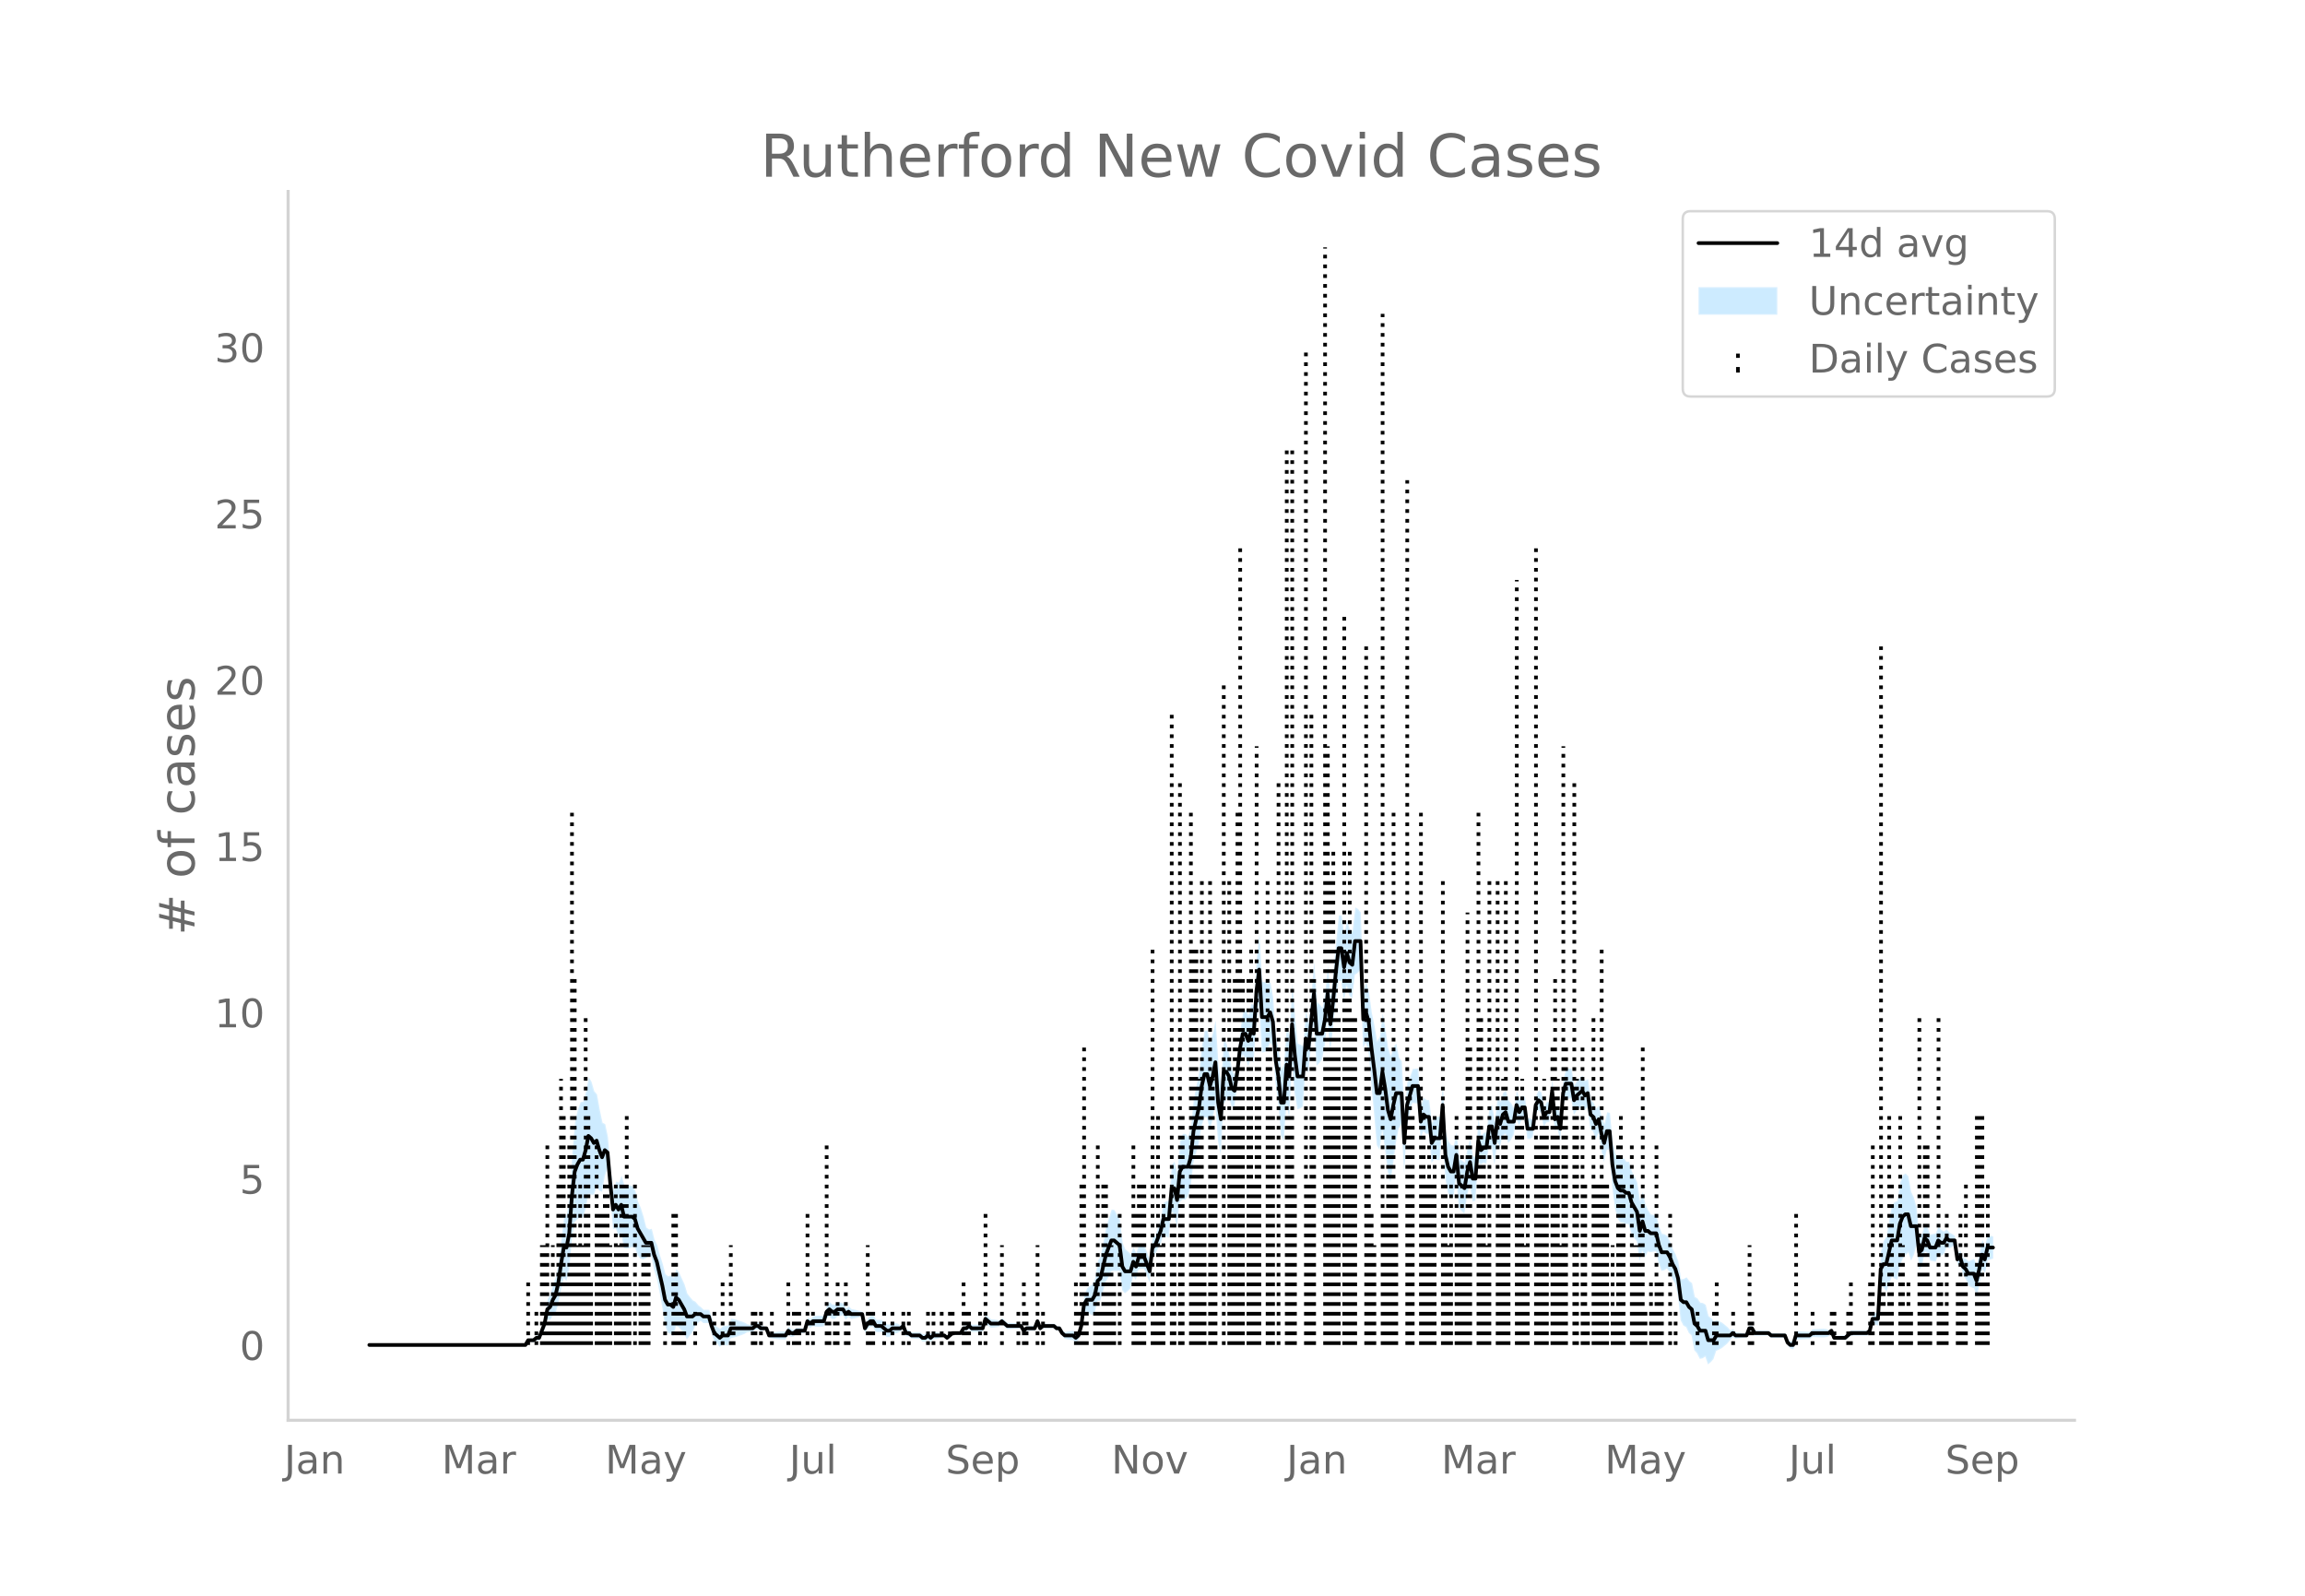 <svg height="864" viewBox="0 0 936 648" width="1248" xmlns="http://www.w3.org/2000/svg" xmlns:xlink="http://www.w3.org/1999/xlink"><defs><style>*{stroke-linecap:butt;stroke-linejoin:round}</style></defs><g id="figure_1"><path d="M0 648h936V0H0z" style="fill:#fff" id="patch_1"/><g id="axes_1"><path d="M117 576.72h725.4V77.76H117z" style="fill:none" id="patch_2"/><g id="PolyCollection_1"><defs><path d="M151.085-101.853H213.36l1.112-1.413 1.113.185 1.112.12 1.112-.742 1.112.144 1.112-2.33 1.112-2.04 1.112-4.198 1.112.107 1.112-1.8 1.112-.994 1.112-3.628 1.112-5.922 1.112-4.74 1.112 1.272 1.112-4.455 1.113-12.722 1.112-6.774 1.112-1.105 1.112-.88 1.112.233 1.112-3.606 1.112-5.835 1.112.086 1.112.067 1.112-3.2 1.112 1.476 1.112.52 1.112-6.381 1.112-3.313 1.112 11.64 1.113 13.16 1.112-.376 1.112 3.368 1.112-1.052 1.112 5.825 1.112.176 1.112-.177 1.112-.397 1.112.068 1.112 3.248 1.112 1.342 1.112.348 1.112-.568 1.112-.802 1.112.27 1.112 5.27 1.113 3.555 1.112 5.519 1.112 6.176 1.112 7.36 1.112 3.009 1.112.412 1.112 1.004 1.112-4.243 1.112.484 1.112 1.427 1.112 1.402 1.112 2.132 1.112-1.434 1.112-1.311 1.112-2.55 1.113-1.325 1.112-.863 1.112.893 1.112.024 1.112-.024 1.112 4.228 1.112 3.076 1.112 1.115 1.112 1.228 1.112-.85 1.112.2 1.112.111 1.112-2.999 1.112-.23 1.112-.297 1.113-.386 1.112-.349 1.112-.456 1.112-.652 1.112-.08 1.112.02 1.112-.965 1.112-.202 1.112.775 1.112-.277 1.112-.534 1.112 3.428 1.112.277 1.112.19 1.112.135 1.112.095 1.113.062 1.112.032 1.112-1.968 1.112.92 1.112-.167 1.112-1.166 1.112-.089 1.112-.101 1.112-.118 1.112-3.195 1.112 1.184 1.112-.71 1.112.144 1.112.056 1.112-.028 1.113-.113 1.112-3.389 1.112-.63 1.112.989h1.112l1.112-.989 1.112-.17 1.112-.349 1.112 1.855 1.112-1.142 1.112.82 1.112-.18 1.112-.23 1.112-.303 1.112-.455 1.112 6.906 1.113-1.692 1.112-.864 1.112.061 1.112 2.056 1.112.021 1.112-.08 1.112 1.077 1.112.996 1.112.021 1.112-1.111 1.112-.238 1.112-.366 1.112-.6 1.112-.975 1.112 3.021 1.113-.068 1.112.916 1.112.111 1.112.045 1.112-.015 1.112 1.093 1.112.123 1.112-.946 1.112.964 1.112-1.065 1.112-.141 1.112-.194 1.112-.613 1.112-.079 1.112.902 1.113-.965 1.112-.859 1.112.081 1.112.065h1.112l1.112-1.661 1.112.207 1.112-.756 1.112 1.035 1.112.036 1.112.005 1.112-.025 1.112-.059 1.112-3.595 1.112 1.02 1.112.94 1.113-.073 1.112-.13 1.112-.204 1.112-.924 1.112.918 1.112.965 1.112-.059 1.112-.066 1.112-.074 1.112-.085 1.112-.098 1.112 1.997 1.112-.988 1.112.031 1.112.01 1.113-.01 1.112-2.784 1.112 2.753 1.112-1.028h4.448l1.112.973 1.112.003 1.112 2.073 1.112 1.287 1.112.232 1.112.177 1.112.136 1.112.918 1.113-.912 1.112-3.86 1.112-7.164 1.112-.654 1.112.888 1.112.668 1.112-1.227 1.112-4.575 1.112-.124 1.112-3.835 1.112-3.722 1.112-2.034 1.112-2.31 1.112-.211 1.112.086 1.113-.117 1.112 7.923 1.112 1.222 1.112-.86 1.112-1.067 1.112-4.994 1.112 1.472 1.112-4.363 1.112-.118 1.112-.006 1.112 2.822 1.112 2.61 1.112-10 1.112-1.09 1.112-2.48 1.113-1.92 1.112-3.611 1.112.686 1.112.304 1.112-10.462 1.112 1.104 1.112 5.173 1.112-10.243 1.112-.994 1.112.024 1.112-1.088 1.112-3.939 1.112-9.908 1.112-3.997 1.112-3.923 1.112-6.98 1.113-3.564 1.112.132 1.112 4.966 1.112-3.933 1.112-6.66 1.112 15.224 1.112 5.473 1.112-20.459 1.112-1.978 1.112-.516 1.112 3.402 1.112-.033 1.112-8.155 1.112-8.62 1.112-4.206 1.113 1.183 1.112 3.392 1.112-3.056 1.112 1.546 1.112-15.722 1.112-7.648 1.112 19.307 1.112-.177 1.112-.546 1.112-3.305 1.112 1.532 1.112 14.778 1.112 8.124 1.112 13.518 1.112 2.113 1.113-15.119 1.112 5.364 1.112-21.145 1.112 11.597 1.112 6.36 1.112-.403 1.112-.674 1.112-16.192 1.112 2.49 1.112-11.45 1.112-8.048 1.112 16.515 1.112-1.006 1.112-1.503 1.112-5.636 1.112-10.093 1.113 12.541 1.112-9.186 1.112-10.971 1.112-8.5 1.112-.021 1.112 7.867 1.112-5.91 1.112 4.005 1.112 1.27 1.112-9.741 1.112-.68 1.112-1.366 1.112 31.836 1.112-2.242 1.112 3.731 1.113 12.943 1.112 11.96 1.112 12.887 1.112 1.99 1.112-7.903 1.112 7.208 1.112 9.568 1.112 4.39 1.112-7.77 1.112-8.411 1.112-5.783 1.112-1.403 1.112 19.414 1.112-18.228 1.112-5.627 1.112-4.473 1.113.123 1.112.114 1.112 14.17 1.112-2.956 1.112 1.09 1.112-.062 1.112 11.823 1.112-1.42 1.112.274 1.112.06 1.112-14.008 1.112 21.291 1.112 5.859 1.112 2.276 1.112-.277 1.113-8.231 1.112 12.473 1.112 1.3 1.112 1.053 1.112-7.575 1.112-4.014 1.112 6.627 1.112-.291 1.112-15.523 1.112.799 1.112-.708 1.112.385 1.112-7.39 1.112.894 1.112 6.939 1.113-9.139 1.112 1.728 1.112-4.24 1.112-.87 1.112 3.716 1.112-1.278 1.112-2.072 1.112-6.293 1.112 2.44 1.112-2.377 1.112-.84 1.112 8.746 1.112.062 1.112-.825 1.112-9.368 1.112-1.609 1.113 1.2 1.112 5.785 1.112-1.998 1.112-.09 1.112-8.122 1.112 11.59 1.112-.938 1.112 5.088 1.112-14 1.112-3.319 1.112.202 1.112-.104 1.112 6.76 1.112-1.88 2.225-1.79v-.15l1.112 1.777 1.112-1.147 1.112 8.9 1.112.869 1.112 3.212 1.112-2.434 1.112 6.86 1.112 4.84 1.112-4.85 1.112-.299 1.112 15.205 1.112 8.675 1.112 4.214 1.112 1.626 1.112.187 1.113.484 1.112-.047 1.112 3.815 1.112 1.88 1.112 1.27 1.112 8.022 1.112-4.132 1.112 2.646 1.112-2.388 1.112.288 1.112-.194 1.112-.164 1.112 4.96 1.112 2.982 1.112-.233 1.113-.709 1.112 1.553 1.112 2.713 1.112 1.827 1.112 4.772 1.112 10.143 1.112 2.155 1.112.611 1.112 2.383 1.112 1.042 1.112 6.005 1.112 1.25 1.112 2.22 1.112-.2 1.112-.723 1.113 3.181 1.112-.89 1.112-1.256 1.112-3.358 1.112-.479 1.112-.588 1.112-.892 1.112-.931 1.112-1.299 1.112-1.348 1.112.625 1.112-.111 1.112-.142 1.112-.186 1.112-.123 1.112-2.677 1.113.063 1.112 1.927 1.112-.008 1.112-.012 1.112-.017 1.112-.023 1.112-.03 1.112.994H724.91l1.112 3.142 1.112 1.214 1.113.276 1.112-3.899 1.112-.043 1.112-.048 1.112-.053 1.112-.057h1.112l1.112-.907 1.112.052 1.112.048 1.112.043 1.112.04 1.112-.12 1.112-.378 1.112-1.619 1.113 3.013 1.112.095 1.112.08 1.112.068 1.112.059 1.112-.965 1.112-.965H758.272l1.112-.965 1.112-3.894 1.112.483 1.113.285 1.112-15.854 1.112.542 1.112 1.58 1.112-3.133 1.112-3.144 1.112 1.012 1.112.474 1.112-6.12 1.112-2.634 1.112-1.346 1.112-1.056 1.112 3.316 1.112-2.342 1.112-3.896 1.113 9.923 1.112-1.544 1.112-5.774 1.112.574 1.112 3.095 1.112.185 1.112.17 1.112-2.973 1.112.598 1.112-.674 1.112-2.919 1.112.557 1.112-.537 1.112-.775 1.112 8.234 1.112-.637 1.113 4.649 1.112 1.636 1.112 2.734 1.112.582 1.112.424 1.112 3.308 1.112-4.935 1.112-6.047 1.112 1.373 1.112-5.122 1.112-.326 1.112-.36v-8.977l-1.112-.36-1.112-.326-1.112 4.525-1.112-2.485-1.112 5.528-1.112 4.713-1.112-2.48-1.112.424-1.112.582-1.112-1.125-1.112-.293-1.113-3.07-1.112 1.293-1.112-7.202-1.112-.775-1.112-.537-1.112-1.372-1.112.94-1.112-.674-1.112-1.332-1.112 2.815-1.112.17-1.112.186-1.112-2.694-1.112-1.355-1.112 3.873-1.112.385-1.113-11.3-1.112-3.897-1.112-2.341-1.112-6.332-1.112-1.055-1.112.583-1.112 3.155-1.112 7.386-1.112.473-1.112 1.013-1.112 6.503-1.112 6.514-1.112 1.58-1.112 4.4-1.112 24.666-1.113.284-1.112.483-1.112 5.754-1.112.964H751.6l-1.112.965-1.112.965-1.112.059-1.112.068-1.112.08-1.112.095-1.113-2.776-1.112.31-1.112-.377-1.112-.12-1.112.04-1.112.043-1.112.048-1.112.052-1.112 1.022h-1.112l-1.112-.057-1.112-.053-1.112-.048-1.112-.043-1.112 3.82-1.113.274-1.112-.715-1.112-2.646H719.35l-1.112-.936-1.112-.03-1.112-.022-1.112-.018-1.112-.012-1.112-.007-1.112-1.932-1.113.062-1.112 3.112-1.112-.123-1.112-.186-1.112-.142-1.112-.111-1.112-1.305-1.112.582-1.112-1.299-1.112-.93-1.112-.893-1.112-.588-1.112-.48-1.112.502-1.112-1.256-1.112-.89-1.113-4.537-1.112-.723-1.112-.2-1.112-1.638-1.112-.68-1.112-5.572-1.112-.887-1.112-1.477-1.112.611-1.112.226-1.112-7.223-1.112-2.945-1.112-2.032-1.112-3.075-1.112-2.306-1.113-.71-1.112-.233-1.112-2.805-1.112-4.688-1.112-.164-1.112-.194-1.112-1.641-1.112-2.389-1.112-5.072-1.112 3.587-1.112-7.414-1.112-2.59-1.112-1.979-1.112-3.902-1.112-.047-1.113-1.446-1.112.188-1.112-.304-1.112-1.575-1.112-4.831-1.112-11.808-1.112-.298-1.112 4.797-1.112-2.878-1.112-4.717-1.112 1.426-1.112-2.577-1.112-1.061-1.112-8.464-1.112.782-1.112-2.082v-.15l-2.225 2.068-1.112 1.98L638.17-214l-1.112-.104-1.112.201-1.112 4.4-1.112 14.941-1.112-4.559-1.112.992-1.112-11.564-1.112 9.243-1.112-.09-1.112 1.86-1.112-5.79-1.113-.73-1.112 2.25-1.112 9.926-1.112-.825-1.112.062-1.112-8.619-1.112-.84-1.112 1.481-1.112-3.347-1.112 7.212-1.112-2.072-1.112-1.277-1.112-4.002-1.112 1.059-1.112 3.478-1.112-2.131-1.113 10.156-1.112-6.567-1.112.895-1.112 9.974-1.112.385-1.112 1.222-1.112-6.92-1.112 15.349-1.112-.291-1.112-6.879-1.112 3.703-1.112 5.932-1.112-.876-1.112-.63-1.112-10.68-1.113 5.274-1.112-.276-1.112-1.583-1.112-3.789-1.112-19.227-1.112 13.004-1.112.06-1.112.274-1.112 2.44-1.112-9.402-1.112-.062-1.112-.84-1.112 2.832-1.112-14.77-1.112.113-1.113.123-1.112 3.244-1.112 2.092-1.112 12.643-1.112-21.104-1.112-1.404-1.112-5.782-1.112 1.235-1.112 3.808-1.112-3.329-1.112-7.797-1.112-6.298-1.112 9.462-1.112 1.99-1.112-6.408-1.112-5.404-1.113-8.282-1.112-3.987-1.112 3.546-1.112-31.836-1.112-1.366-1.112-.68-1.112 9.554-1.112-.66-1.112-3.712-1.112 5.667-1.112-7.57-1.112-.02-1.112 10.794-1.112 12.183-1.112 10.108-1.113-12.541-1.112 11.13-1.112 5.942-1.112-1.503-1.112-1.006-1.112-16.287-1.112 13.176-1.112 11.705-1.112-5.228-1.112 14.68-1.112-.675-1.112-.403-1.112-11.005-1.112-13.486-1.112 21.303-1.112-4.284-1.113 15.753-1.112 2.113-1.112-7.706-1.112-5.382-1.112-16.094-1.112-6.186-1.112.554-1.112-.546-1.112-.177-1.112-19.282-1.112 9.717-1.112 19.008-1.112-.383-1.112 4.662-1.112-2.397-1.113 1.184-1.112 7.37-1.112 10.675-1.112 7.28-1.112-1.962-1.112-6.245-1.112-4.375-1.112-1.978-1.112 18.13-1.112-8.033-1.112-17.577-1.112 4.917-1.112 3.785-1.112-4.682-1.112.133-1.113 6.083-1.112 10.385-1.112 5.725-1.112 5.65-1.112 11.316-1.112 3.78-1.112-1.09-1.112.024-1.112 2.866-1.112 12.91-1.112-4.474-1.112 1.103-1.112 14.622-1.112.304-1.112.686-1.112 6.036-1.113 3.868-1.112 3.31-1.112.838-1.112 9.295-1.112-3.178-1.112-2.966-1.112-.006-1.112-.118-1.112 3.354-1.112-2.387-1.112 2.724-1.112-1.067-1.112-.86-1.112-2.637-1.112-9.442-1.113-2.046-1.112-1.844-1.112-.21-1.112 3.478-1.112 3.754-1.112 5.926-1.112 5.812-1.112 1.805-1.112 7.002-1.112 2.632-1.112.668-1.112.888-1.112 3.205-1.112 10.2-1.112 3.86-1.113 1.017-1.112-1.012-1.112.136-1.112.177-1.112.232-1.112-.642-1.112-1.786-1.112.003-1.112-.956h-4.448l-1.112.9-1.112-3.035-1.112 3.004-1.113-.01-1.112.01-1.112.032-1.112.94-1.112-1.861-1.112-.098-1.112-.085-1.112-.074-1.112-.066-1.112-.059-1.112-.964-1.112-1.011-1.112 1.005-1.112-.204-1.112-.13-1.113-.073-1.112-.989-1.112-.91-1.112 4.122-1.112-.058-1.112-.026-1.112.005-1.112.037-1.112-.895-1.112 1.174-1.112.207-1.112 2.197h-1.112l-1.112.065-1.112.081-1.112 1.071-1.113.965-1.112-1.028-1.112-.078-1.112-.614-1.112-.194-1.112-.14-1.112.863-1.112-.965-1.112.984-1.112.123-1.112-.837-1.112-.015-1.112.045-1.112.111-1.112-1.013-1.113-.068-1.112-2.767-1.112.954-1.112-.6-1.112-.366-1.112-.238-1.112.818-1.112.02-1.112-.932-1.112-.853-1.112-.08-1.112.021-1.112-1.803-1.112.062-1.112 1.065-1.113 2.166-1.112-4.67-1.112-.455-1.112-.304-1.112-.229-1.112-.18-1.112-1.11-1.112.788-1.112-2.004-1.112-.349-1.112-.17-1.112.94h-1.112l-1.112-.94-1.112 1.299-1.112 4.33-1.113-.114-1.112-.027-1.112.055-1.112.144-1.112 1.22-1.112-.746-1.112 4.523-1.112-.118-1.112-.101-1.112-.089-1.112.764-1.112-.168-1.112-1.009-1.112 1.891-1.112.032-1.113.062-1.112.095-1.112.135-1.112.19-1.112.277-1.112-2.36-1.112-.534-1.112-.278-1.112-1.154-1.112-.202-1.112.965-1.112.02-1.112-.08-1.112-.653-1.112-.456-1.112-.348-1.113-.386-1.112-.298-1.112-.23-1.112 2.79-1.112.111-1.112.201-1.112 1.078-1.112-.701-1.112-.815-1.112-2.712-1.112-3.49-1.112-.023-1.112.023-1.112-1.037-1.112-.862-1.113-1.326-1.112-.62-1.112-1.31-1.112-1.434-1.112-3.657-1.112-2.457-1.112-2.432-1.112-1.445-1.112 3.474-1.112-.925-1.112.412-1.112-.85-1.112-4.217-1.112-3.471-1.112-4.128-1.113-2.233-1.112-4.379-1.112.271-1.112-.802-1.112-4.427-1.112-3.512-1.112-2.516-1.112-4.47-1.112-1.862-1.112-.396-1.112-.177-1.112.176-1.112-3.822-1.112 2.806-1.112-.491-1.112 3.484-1.113-8.064-1.112-13.444-1.112-5.242-1.112-.593-1.112-5.268-1.112-6.243-1.112-1.27-1.112-3.792-1.112-1.844-1.112 5.742-1.112 4.112-1.112.233-1.112 2.98-1.112 4.682-1.112 12.521-1.113 18.15-1.112 7.121-1.112 1.272-1.112 8.767-1.112 9.513-1.112 6.02-1.112 2.865-1.112 3.988-1.112 2.037-1.112 7.378-1.112 3.75-1.112 3.457-1.112.145-1.112 1.186-1.112.121-1.113.185-1.112 2.445H151.085z" id="m15f5ea6bc5" style="stroke:#fff;stroke-opacity:.2"/></defs><g clip-path="url(#pbfafd7dbc6)"><use style="fill:#089fff;fill-opacity:.2;stroke:#fff;stroke-opacity:.2" xlink:href="#m15f5ea6bc5" y="648"/></g></g><g id="LineCollection_1"><path clip-path="url(#pbfafd7dbc6)" d="M214.472 546.147v-27.012M217.809 546.147v-13.506M220.033 546.147V505.63M221.145 546.147V505.63M222.257 546.147V465.11M223.369 546.147v-13.506M224.481 546.147V505.63M225.593 546.147v-27.012M226.705 546.147v-67.531M227.817 546.147v-108.05M228.93 546.147v-94.544M230.041 546.147v-27.012M231.153 546.147V465.11M232.266 546.147v-216.1M233.378 546.147V397.578M234.49 546.147V505.63M235.602 546.147v-67.531M236.714 546.147V505.63M237.826 546.147V411.085M238.938 546.147v-94.544M240.05 546.147v-27.012M242.274 546.147V465.11M243.386 546.147v-54.025M244.498 546.147v-54.025M245.61 546.147v-67.531M246.722 546.147v-67.531M247.834 546.147V505.63M250.059 546.147v-67.531M251.17 546.147V505.63M252.283 546.147v-67.531M253.395 546.147v-67.531M254.507 546.147v-94.544M255.619 546.147v-27.012M257.843 546.147v-67.531M260.067 546.147v-27.012M261.18 546.147V505.63M262.291 546.147V505.63M263.403 546.147V505.63M270.076 546.147v-13.506M273.412 546.147v-54.025M274.524 546.147v-54.025M275.636 546.147v-13.506M276.748 546.147v-13.506M277.86 546.147v-13.506M282.308 546.147v-13.506M290.093 546.147v-13.506M293.43 546.147v-27.012M296.765 546.147V505.63M297.877 546.147v-13.506M305.662 546.147v-13.506M306.774 546.147v-13.506M308.998 546.147v-13.506M313.446 546.147v-13.506M320.119 546.147v-27.012M322.343 546.147v-13.506M323.455 546.147v-13.506M324.567 546.147v-13.506M327.903 546.147v-54.025M330.127 546.147v-13.506M335.688 546.147V465.11M336.8 546.147v-13.506M339.024 546.147v-13.506M340.136 546.147v-27.012M343.472 546.147v-27.012M344.584 546.147v-13.506M352.369 546.147V505.63M353.48 546.147v-13.506M354.593 546.147v-13.506M359.04 546.147v-13.506M362.377 546.147v-13.506M366.825 546.147v-13.506M369.05 546.147v-13.506M376.834 546.147v-13.506M379.058 546.147v-13.506M382.394 546.147v-13.506M385.73 546.147v-13.506M386.843 546.147v-13.506M391.29 546.147v-27.012M392.403 546.147v-13.506M393.515 546.147v-13.506M397.963 546.147v-13.506M400.187 546.147v-54.025M406.86 546.147V505.63M413.532 546.147v-13.506M415.756 546.147v-27.012M416.868 546.147v-13.506M421.317 546.147V505.63M423.54 546.147v-13.506M436.885 546.147v-27.012M437.998 546.147v-13.506M439.11 546.147v-67.531M440.222 546.147V424.591M441.334 546.147v-27.012M444.67 546.147v-27.012M445.782 546.147V465.11M446.894 546.147v-13.506M448.006 546.147v-67.531M449.118 546.147v-67.531M450.23 546.147V505.63M451.342 546.147V505.63M452.454 546.147v-27.012M454.679 546.147v-54.025M460.239 546.147V465.11M461.35 546.147v-54.025M462.463 546.147v-67.531M463.575 546.147v-67.531M464.687 546.147v-67.531M468.023 546.147V384.072M469.135 546.147v-13.506M470.247 546.147v-94.544M471.36 546.147V505.63M472.472 546.147v-67.531M475.808 546.147V289.528M476.92 546.147v-54.025M479.144 546.147V316.541M480.256 546.147v-94.544M483.592 546.147v-216.1M484.704 546.147V384.072M485.816 546.147V384.072M486.928 546.147v-108.05M488.04 546.147V357.06M489.153 546.147v-67.531M491.377 546.147V357.06M492.489 546.147v-108.05M493.6 546.147V465.11M496.937 546.147V276.022M499.161 546.147V357.06M500.273 546.147v-94.544M501.385 546.147V397.578M502.497 546.147v-216.1M503.61 546.147v-324.15M504.721 546.147V397.578M506.946 546.147V397.578M508.058 546.147V384.072M509.17 546.147v-67.531M510.282 546.147V303.034M511.394 546.147V424.591M514.73 546.147V357.06M515.842 546.147V424.591M516.954 546.147v-94.544M519.178 546.147V316.541M522.515 546.147v-364.67M523.627 546.147v-94.544M524.739 546.147v-364.67M525.85 546.147v-67.531M530.299 546.147V140.96M531.411 546.147v-67.531M532.523 546.147V289.528M533.635 546.147V397.578M538.083 546.147V100.44M539.195 546.147V303.034M540.308 546.147V357.06M541.42 546.147V343.553M542.532 546.147V384.072M543.644 546.147V411.085M545.868 546.147V249.01M546.98 546.147V397.578M548.092 546.147V343.553M549.204 546.147V411.085M550.316 546.147V411.085M554.764 546.147V262.515M555.876 546.147V411.085M556.989 546.147v-54.025M558.1 546.147V505.63M561.437 546.147V127.453M562.549 546.147v-54.025M563.66 546.147V465.11M564.773 546.147V465.11M565.885 546.147v-216.1M566.997 546.147v-67.531M571.445 546.147V194.984M572.557 546.147v-108.05M573.67 546.147v-94.544M577.006 546.147v-216.1M578.118 546.147v-94.544M579.23 546.147v-67.531M580.342 546.147V465.11M581.454 546.147v-67.531M582.566 546.147v-94.544M585.902 546.147V357.06M587.014 546.147v-67.531M588.126 546.147V505.63M589.238 546.147v-67.531M591.463 546.147v-94.544M592.575 546.147v-54.025M593.687 546.147V465.11M594.799 546.147v-54.025M595.91 546.147V370.566M597.023 546.147V424.591M600.36 546.147v-216.1M601.471 546.147V411.085M602.583 546.147V465.11M603.695 546.147V505.63M604.807 546.147V357.06M608.144 546.147V357.06M609.256 546.147v-54.025M610.368 546.147v-108.05M611.48 546.147V357.06M612.592 546.147v-67.531M615.928 546.147V235.503M617.04 546.147v-94.544M618.152 546.147v-108.05M619.264 546.147V505.63M620.376 546.147v-67.531M623.712 546.147v-324.15M624.824 546.147V465.11M625.937 546.147v-94.544M627.049 546.147v-108.05M628.16 546.147v-94.544M630.385 546.147V424.591M631.497 546.147V397.578M632.609 546.147v-108.05M633.721 546.147V505.63M634.833 546.147V303.034M635.945 546.147V424.591M639.281 546.147V316.541M640.393 546.147v-108.05M642.618 546.147V424.591M642.618 546.147v-108.05M643.73 546.147v-67.531M644.842 546.147v-13.506M647.066 546.147V411.085M648.178 546.147v-67.531M649.29 546.147v-67.531M650.402 546.147V384.072M651.514 546.147v-67.531M652.626 546.147v-67.531M654.85 546.147V505.63M655.962 546.147v-13.506M657.074 546.147V465.11M658.186 546.147v-94.544M659.298 546.147v-67.531M662.635 546.147V465.11M663.747 546.147V505.63M664.859 546.147V505.63M665.97 546.147v-54.025M667.083 546.147V424.591M668.195 546.147v-13.506M670.42 546.147v-27.012M671.531 546.147v-13.506M672.643 546.147V465.11M673.755 546.147v-27.012M674.867 546.147v-27.012M678.204 546.147v-54.025M680.428 546.147v-13.506M689.324 546.147v-13.506M695.997 546.147v-13.506M697.109 546.147v-27.012M703.781 546.147v-13.506M710.453 546.147V505.63M711.566 546.147v-13.506M729.359 546.147v-54.025M736.031 546.147v-13.506M743.815 546.147v-13.506M744.928 546.147v-13.506M750.488 546.147v-13.506M751.6 546.147v-27.012M759.384 546.147v-27.012M760.496 546.147V465.11M763.833 546.147V262.515M764.945 546.147v-27.012M766.057 546.147v-13.506M767.169 546.147v-94.544M768.28 546.147v-67.531M771.617 546.147v-94.544M772.73 546.147V505.63M773.841 546.147v-13.506M774.953 546.147v-27.012M776.065 546.147v-13.506M779.402 546.147V411.085M780.514 546.147V505.63M781.626 546.147V465.11M782.738 546.147V465.11M783.85 546.147v-27.012M787.186 546.147V411.085M788.298 546.147v-27.012M789.41 546.147v-13.506M790.522 546.147v-54.025M794.97 546.147v-27.012M796.082 546.147v-54.025M797.195 546.147v-27.012M798.307 546.147v-67.531M802.755 546.147v-94.544M803.867 546.147v-94.544M804.979 546.147v-94.544M806.091 546.147v-27.012M807.203 546.147v-67.531M809.427 546.147" style="fill:none;stroke:#000;stroke-dasharray:1.5,2.475;stroke-dashoffset:0;stroke-width:1.5"/></g><path clip-path="url(#pbfafd7dbc6)" d="M149.973 546.147h63.387l1.112-1.929h2.225l1.112-.965h1.112l2.224-5.788 1.112-5.789 1.112-.964 1.112-2.895 1.112-1.929 1.112-4.824 1.112-7.718 1.112-6.753h1.112l1.112-5.788 1.113-15.436 1.112-9.647 1.112-2.894 1.112-1.93h1.112l1.112-3.859 1.112-5.788 1.112.965 1.112 1.929 1.112-.965 1.112 3.86 1.112 2.893 1.112-2.894 1.112.965 1.112 12.541 1.113 10.613 1.112-1.93 1.112 1.93 1.112-1.93 1.112 4.824h3.336l1.112.965 1.112 3.858 3.336 5.789h2.224l1.112 4.824 1.113 2.894 2.224 9.647 1.112 5.788 1.112 1.93h1.112l1.112.965 1.112-3.86 1.112.965 2.224 3.86 1.112 2.894h2.224l1.112-.965h2.225l1.112.965h2.224l1.112 3.859 1.112 2.894 2.224 1.93 1.112-.965h2.224l1.112-2.895h8.897l1.112-.964h1.112l1.112.964h2.224l1.112 2.895h6.673l1.112-1.93 1.112.965h1.112l1.112-.965h3.336l1.112-3.859 1.112.965 1.112-.965h4.449l1.112-3.859 1.112-.965 1.112.965h1.112l1.112-.965h2.224l1.112 1.93 1.112-.965 1.112.965h4.448l1.112 5.788 1.113-1.93 1.112-.964h1.112l1.112 1.93h2.224l2.224 1.929h1.112l1.112-.965h3.336l1.112-.964 1.112 2.894h1.113l1.112.965h3.336l1.112.964h1.112l1.112-.964 1.112.964 1.112-.964h4.448l1.112.964 2.225-1.93h3.336l1.112-1.929h1.112l1.112-.964 1.112.964h4.448l1.112-3.859 2.224 1.93h3.337l1.112-.965 2.224 1.93h5.56l1.112 1.929 1.112-.965h3.337l1.112-2.894 1.112 2.894 1.112-.964h4.448l1.112.964h1.112l1.112 1.93 1.112.965h3.336l1.112.964 1.113-.964 1.112-3.86 1.112-8.682 1.112-1.93h2.224l1.112-1.929 1.112-5.788 1.112-.965 2.224-9.647 2.224-5.789h1.112l2.225 1.93 1.112 8.682 1.112 1.93h2.224l1.112-3.86 1.112 1.93 1.112-3.859h2.224l2.224 5.789 1.112-9.648 1.112-.964 2.225-5.789 1.112-4.823h2.224l1.112-12.542h1.112l1.112 4.824 1.112-11.577 1.112-1.93h2.224l1.112-3.859 1.112-10.612 2.224-9.647 1.112-8.683 1.113-4.823h1.112l1.112 4.823 1.112-3.859 1.112-5.788 1.112 16.4 1.112 6.754 1.112-19.295h1.112l1.112 1.93 1.112 4.823 1.112.965 1.112-7.718 1.112-9.647 1.112-5.789h1.113l1.112 2.894 1.112-3.859 1.112.965 1.112-17.365 1.112-8.683 1.112 19.295h2.224l1.112-1.93 1.112 3.86 1.112 15.435 1.112 6.753 1.112 10.613h1.112l1.113-15.436 1.112 4.823 1.112-21.224 1.112 12.542 1.112 8.682h2.224l1.112-15.435 1.112 3.859 2.224-22.19 1.112 16.401h2.224l1.112-5.788 1.112-10.612 1.113 12.541 1.112-9.647 1.112-11.577 1.112-9.647h1.112l1.112 7.718 1.112-5.789 1.112 3.86 1.112.964 1.112-9.647h2.224l1.112 31.836 1.112-2.894 1.112 3.859 1.113 10.612 1.112 8.682 1.112 9.648h1.112l1.112-8.683 1.112 6.753 1.112 8.683 1.112 3.859 1.112-5.789 1.112-4.823h2.224l1.112 20.259 1.112-15.436 2.224-7.718h2.225l1.112 14.471 1.112-2.894 1.112.965h1.112l1.112 10.612 1.112-1.93h2.224l1.112-13.506 1.112 20.26 1.112 4.823 1.112 1.93h1.112l1.113-6.753 1.112 11.576 2.224 1.93 1.112-6.753 1.112-3.86 1.112 6.754h1.112l1.112-15.436 1.112 3.86 1.112-.966h1.112l1.112-8.682h1.112l1.112 6.753 1.113-9.647 1.112 1.93 1.112-3.86 1.112-.965 1.112 3.86h2.224l1.112-6.754 1.112 2.894 1.112-1.929h1.112l1.112 8.683h2.224l1.112-9.648 1.112-1.93 1.113.966 1.112 5.788 1.112-1.93h1.112l1.112-8.682 1.112 11.577 1.112-.965 1.112 4.824 1.112-14.471 1.112-3.86h2.224l1.112 6.754 1.112-1.93 2.225-1.93h0l1.112 1.93 1.112-.964 1.112 8.682 1.112.965 1.112 2.894 1.112-1.93 1.112 5.79 1.112 3.858 1.112-4.824h1.112l1.112 13.507 1.112 6.753 1.112 2.894 1.112.965h1.112l1.113.964h1.112l1.112 3.86 2.224 3.858 1.112 7.718 1.112-3.859 1.112 3.86h1.112l1.112.964h2.224l1.112 4.824 1.112 2.894h2.225l1.112 1.93 1.112 2.893 1.112 1.93 1.112 3.859 1.112 8.682 1.112.965h1.112l1.112 1.93 1.112.964 1.112 5.789 1.112.965 1.112 1.929h2.224l1.113 3.859h2.224l1.112-1.93h5.56l1.112-.964 1.112.965h4.448l1.112-2.895h1.113l1.112 1.93h5.56l1.112.965h5.56l1.112 2.894 1.112.964h1.113l1.112-3.858h5.56l1.112-.965h6.672l1.112-.965 1.113 2.894h4.448l2.224-1.93h6.672l1.112-.964 1.112-4.824h2.225l1.112-20.26 1.112-1.929h1.112l2.224-9.647h2.224l1.112-6.753 1.112-2.894 1.112-.965h1.112l1.112 4.824h2.224l1.113 10.612 1.112-.965 1.112-4.824 1.112.965 1.112 2.894h2.224l1.112-2.894 1.112.965h1.112l1.112-1.93 1.112.965h2.224l1.112 7.718 1.112-.965 1.113 3.86 1.112.964 1.112 1.93h2.224l1.112 2.894 1.112-4.824 1.112-5.788 1.112 1.929 1.112-4.824h2.224" style="fill:none;stroke:#000;stroke-linecap:round;stroke-width:1.5" id="line2d_1"/><path d="M117 576.72V77.76" style="fill:none;stroke:#d3d3d3;stroke-linecap:square;stroke-linejoin:miter;stroke-width:1.25" id="patch_3"/><path d="M117 576.72h725.4" style="fill:none;stroke:#d3d3d3;stroke-linecap:square;stroke-linejoin:miter;stroke-width:1.25" id="patch_4"/><g id="matplotlib.axis_1"><g id="xtick_1"><g style="fill:#696969" transform="matrix(.16 0 0 -.16 115.399 598.378)" id="text_1"><defs><path d="M9.813 72.906h9.859V5.078q0-13.187-5-19.14-5-5.954-16.094-5.954h-3.75v8.297h3.078q6.531 0 9.219 3.672Q9.813-4.39 9.813 5.078z" id="DejaVuSans-74"/><path d="M34.281 27.484q-10.89 0-15.093-2.484-4.204-2.484-4.204-8.5 0-4.781 3.157-7.594 3.156-2.797 8.562-2.797 7.485 0 12 5.297 4.516 5.297 4.516 14.078v2zm17.922 3.72V0H43.22v8.297Q40.14 3.328 35.547.953q-4.594-2.375-11.234-2.375-8.391 0-13.36 4.719Q6 8.016 6 15.922q0 9.219 6.172 13.906 6.187 4.688 18.437 4.688h12.61v.89q0 6.203-4.078 9.594-4.078 3.39-11.453 3.39-4.688 0-9.141-1.124-4.438-1.125-8.531-3.375v8.312q4.921 1.906 9.562 2.844 4.64.953 9.031.953 11.875 0 17.735-6.156 5.86-6.14 5.86-18.64z" id="DejaVuSans-97"/><path d="M54.89 33.016V0h-8.984v32.719q0 7.765-3.031 11.61-3.031 3.858-9.078 3.858-7.281 0-11.484-4.64-4.204-4.625-4.204-12.64V0H9.08v54.688h9.03v-8.5q3.235 4.937 7.594 7.374Q30.078 56 35.797 56q9.422 0 14.25-5.828 4.844-5.828 4.844-17.156z" id="DejaVuSans-110"/></defs><use xlink:href="#DejaVuSans-74"/><use x="29.492" xlink:href="#DejaVuSans-97"/><use x="90.771" xlink:href="#DejaVuSans-110"/></g></g><g id="xtick_2"><g style="fill:#696969" transform="matrix(.16 0 0 -.16 179.362 598.378)" id="text_2"><defs><path d="M9.813 72.906h14.703l18.593-49.61 18.703 49.61h14.704V0H66.89v64.016l-18.797-50h-9.907l-18.796 50V0H9.813z" id="DejaVuSans-77"/><path d="M41.11 46.297q-1.516.875-3.297 1.281Q36.03 48 33.89 48q-7.625 0-11.703-4.953-4.079-4.953-4.079-14.234V0H9.08v54.688h9.03v-8.5q2.844 4.984 7.375 7.39Q30.031 56 36.531 56q.922 0 2.047-.125 1.125-.11 2.484-.36z" id="DejaVuSans-114"/></defs><use xlink:href="#DejaVuSans-77"/><use x="86.279" xlink:href="#DejaVuSans-97"/><use x="147.559" xlink:href="#DejaVuSans-114"/></g></g><g id="xtick_3"><g style="fill:#696969" transform="matrix(.16 0 0 -.16 245.751 598.378)" id="text_3"><defs><path d="M32.172-5.078q-3.797-9.766-7.422-12.735-3.61-2.984-9.656-2.984H7.906v7.516h5.282q3.703 0 5.75 1.765Q21-9.766 23.483-3.219l1.61 4.094-22.11 53.813H12.5l17.094-42.766 17.093 42.766h9.516z" id="DejaVuSans-121"/></defs><use xlink:href="#DejaVuSans-77"/><use x="86.279" xlink:href="#DejaVuSans-97"/><use x="147.559" xlink:href="#DejaVuSans-121"/></g></g><g id="xtick_4"><g style="fill:#696969" transform="matrix(.16 0 0 -.16 320.475 598.378)" id="text_4"><defs><path d="M8.5 21.578v33.11h8.984V21.922q0-7.766 3.016-11.656 3.031-3.875 9.094-3.875 7.265 0 11.484 4.64 4.234 4.64 4.234 12.656v31h8.985V0h-8.984v8.406Q42.047 3.422 37.718 1q-4.313-2.422-10.032-2.422-9.421 0-14.312 5.86Q8.5 10.296 8.5 21.578zM31.11 56z" id="DejaVuSans-117"/><path d="M9.422 75.984h8.984V0H9.422z" id="DejaVuSans-108"/></defs><use xlink:href="#DejaVuSans-74"/><use x="29.492" xlink:href="#DejaVuSans-117"/><use x="92.871" xlink:href="#DejaVuSans-108"/></g></g><g id="xtick_5"><g style="fill:#696969" transform="matrix(.16 0 0 -.16 383.995 598.378)" id="text_5"><defs><path d="M53.516 70.516V60.89q-5.61 2.687-10.594 4-4.984 1.328-9.625 1.328-8.047 0-12.422-3.125t-4.375-8.89q0-4.845 2.906-7.313 2.907-2.453 11.016-3.97l5.953-1.218q11.031-2.11 16.281-7.406 5.25-5.297 5.25-14.172 0-10.61-7.11-16.078-7.093-5.469-20.812-5.469-5.172 0-11.015 1.172Q13.14.922 6.89 3.219v10.156q6-3.36 11.765-5.078 5.766-1.703 11.328-1.703 8.438 0 13.032 3.312 4.593 3.328 4.593 9.485 0 5.359-3.297 8.39-3.296 3.032-10.812 4.547L27.484 33.5q-11.03 2.188-15.968 6.875-4.922 4.688-4.922 13.047 0 9.672 6.812 15.234 6.813 5.563 18.766 5.563 5.14 0 10.453-.938 5.328-.922 10.89-2.765z" id="DejaVuSans-83"/><path d="M56.203 29.594v-4.39H14.891q.593-9.282 5.593-14.142 5-4.859 13.938-4.859 5.172 0 10.031 1.266 4.86 1.265 9.656 3.812v-8.5Q49.266.734 44.187-.344 39.11-1.422 33.892-1.422q-13.094 0-20.735 7.61-7.64 7.625-7.64 20.625 0 13.421 7.25 21.296Q20.016 56 32.328 56q11.031 0 17.453-7.11 6.422-7.093 6.422-19.296zm-8.984 2.64q-.094 7.36-4.125 11.75-4.032 4.407-10.672 4.407-7.516 0-12.031-4.25-4.516-4.25-5.203-11.97z" id="DejaVuSans-101"/><path d="M18.11 8.203v-29H9.077v75.484h9.031v-8.296q2.844 4.875 7.157 7.234Q29.594 56 35.594 56q9.968 0 16.187-7.906 6.235-7.907 6.235-20.797T51.78 6.484q-6.218-7.906-16.187-7.906-6 0-10.328 2.375-4.313 2.375-7.157 7.25zm30.578 19.094q0 9.906-4.079 15.547-4.078 5.64-11.203 5.64-7.14 0-11.218-5.64-4.079-5.64-4.079-15.547 0-9.906 4.078-15.547 4.079-5.64 11.22-5.64 7.124 0 11.202 5.64t4.078 15.547z" id="DejaVuSans-112"/></defs><use xlink:href="#DejaVuSans-83"/><use x="63.477" xlink:href="#DejaVuSans-101"/><use x="125" xlink:href="#DejaVuSans-112"/></g></g><g id="xtick_6"><g style="fill:#696969" transform="matrix(.16 0 0 -.16 451.296 598.378)" id="text_6"><defs><path d="M9.813 72.906h13.28l32.329-60.984v60.984h9.562V0h-13.28L19.39 60.984V0H9.813z" id="DejaVuSans-78"/><path d="M30.61 48.39q-7.22 0-11.422-5.64-4.204-5.64-4.204-15.453 0-9.813 4.172-15.453 4.188-5.64 11.453-5.64 7.188 0 11.375 5.655 4.203 5.672 4.203 15.438 0 9.719-4.203 15.406-4.187 5.688-11.375 5.688zm0 7.61q11.718 0 18.406-7.625 6.703-7.61 6.703-21.078 0-13.422-6.703-21.078-6.688-7.64-18.407-7.64-11.765 0-18.437 7.64-6.656 7.656-6.656 21.078 0 13.469 6.656 21.078Q18.844 56 30.609 56z" id="DejaVuSans-111"/><path d="M2.984 54.688H12.5L29.594 8.797l17.093 45.89h9.516L35.687 0H23.485z" id="DejaVuSans-118"/></defs><use xlink:href="#DejaVuSans-78"/><use x="74.805" xlink:href="#DejaVuSans-111"/><use x="135.986" xlink:href="#DejaVuSans-118"/></g></g><g id="xtick_7"><g style="fill:#696969" transform="matrix(.16 0 0 -.16 522.415 598.378)" id="text_7"><use xlink:href="#DejaVuSans-74"/><use x="29.492" xlink:href="#DejaVuSans-97"/><use x="90.771" xlink:href="#DejaVuSans-110"/></g></g><g id="xtick_8"><g style="fill:#696969" transform="matrix(.16 0 0 -.16 585.265 598.378)" id="text_8"><use xlink:href="#DejaVuSans-77"/><use x="86.279" xlink:href="#DejaVuSans-97"/><use x="147.559" xlink:href="#DejaVuSans-114"/></g></g><g id="xtick_9"><g style="fill:#696969" transform="matrix(.16 0 0 -.16 651.655 598.378)" id="text_9"><use xlink:href="#DejaVuSans-77"/><use x="86.279" xlink:href="#DejaVuSans-97"/><use x="147.559" xlink:href="#DejaVuSans-121"/></g></g><g id="xtick_10"><g style="fill:#696969" transform="matrix(.16 0 0 -.16 726.378 598.378)" id="text_10"><use xlink:href="#DejaVuSans-74"/><use x="29.492" xlink:href="#DejaVuSans-117"/><use x="92.871" xlink:href="#DejaVuSans-108"/></g></g><g id="xtick_11"><g style="fill:#696969" transform="matrix(.16 0 0 -.16 789.899 598.378)" id="text_11"><use xlink:href="#DejaVuSans-83"/><use x="63.477" xlink:href="#DejaVuSans-101"/><use x="125" xlink:href="#DejaVuSans-112"/></g></g></g><g id="matplotlib.axis_2"><g id="ytick_1"><g style="fill:#696969" transform="matrix(.16 0 0 -.16 97.32 552.226)" id="text_12"><defs><path d="M31.781 66.406q-7.61 0-11.453-7.5Q16.5 51.422 16.5 36.375q0-14.984 3.828-22.484 3.844-7.5 11.453-7.5 7.672 0 11.5 7.5 3.844 7.5 3.844 22.484 0 15.047-3.844 22.531-3.828 7.5-11.5 7.5zm0 7.813q12.266 0 18.735-9.703 6.468-9.688 6.468-28.141 0-18.406-6.468-28.11-6.47-9.687-18.735-9.687-12.25 0-18.718 9.688-6.47 9.703-6.47 28.109 0 18.453 6.47 28.14Q19.53 74.22 31.78 74.22z" id="DejaVuSans-48"/></defs><use xlink:href="#DejaVuSans-48"/></g></g><g id="ytick_2"><g style="fill:#696969" transform="matrix(.16 0 0 -.16 97.32 484.695)" id="text_13"><defs><path d="M10.797 72.906h38.719v-8.312H19.828v-17.86q2.14.735 4.281 1.094 2.157.36 4.313.36 12.203 0 19.328-6.688 7.14-6.688 7.14-18.11 0-11.765-7.328-18.296-7.328-6.516-20.656-6.516-4.593 0-9.36.781-4.75.782-9.827 2.344v9.922q4.39-2.39 9.078-3.563 4.687-1.171 9.906-1.171 8.453 0 13.375 4.437 4.938 4.438 4.938 12.063 0 7.609-4.938 12.047-4.922 4.453-13.375 4.453-3.953 0-7.89-.875-3.922-.875-8.016-2.735z" id="DejaVuSans-53"/></defs><use xlink:href="#DejaVuSans-53"/></g></g><g id="ytick_3"><g style="fill:#696969" transform="matrix(.16 0 0 -.16 87.14 417.163)" id="text_14"><defs><path d="M12.406 8.297h16.11v55.625l-17.532-3.516v8.985l17.438 3.515h9.86V8.296H54.39V0H12.406z" id="DejaVuSans-49"/></defs><use xlink:href="#DejaVuSans-49"/><use x="63.623" xlink:href="#DejaVuSans-48"/></g></g><g id="ytick_4"><g style="fill:#696969" transform="matrix(.16 0 0 -.16 87.14 349.632)" id="text_15"><use xlink:href="#DejaVuSans-49"/><use x="63.623" xlink:href="#DejaVuSans-53"/></g></g><g id="ytick_5"><g style="fill:#696969" transform="matrix(.16 0 0 -.16 87.14 282.1)" id="text_16"><defs><path d="M19.188 8.297h34.421V0H7.33v8.297q5.609 5.812 15.296 15.594 9.703 9.797 12.188 12.64 4.734 5.313 6.609 9 1.89 3.688 1.89 7.25 0 5.813-4.078 9.469-4.078 3.672-10.625 3.672-4.64 0-9.797-1.61-5.14-1.609-11-4.89v9.969Q13.767 71.78 18.938 73q5.188 1.219 9.485 1.219 11.328 0 18.062-5.672 6.735-5.656 6.735-15.125 0-4.5-1.688-8.531-1.672-4.016-6.125-9.485-1.218-1.422-7.765-8.187-6.532-6.766-18.453-18.922z" id="DejaVuSans-50"/></defs><use xlink:href="#DejaVuSans-50"/><use x="63.623" xlink:href="#DejaVuSans-48"/></g></g><g id="ytick_6"><g style="fill:#696969" transform="matrix(.16 0 0 -.16 87.14 214.569)" id="text_17"><use xlink:href="#DejaVuSans-50"/><use x="63.623" xlink:href="#DejaVuSans-53"/></g></g><g id="ytick_7"><g style="fill:#696969" transform="matrix(.16 0 0 -.16 87.14 147.038)" id="text_18"><defs><path d="M40.578 39.313Q47.656 37.797 51.625 33q3.984-4.781 3.984-11.813 0-10.78-7.422-16.703-7.421-5.906-21.093-5.906-4.578 0-9.438.906-4.86.907-10.031 2.72v9.515q4.094-2.39 8.969-3.61 4.89-1.218 10.218-1.218 9.266 0 14.125 3.656 4.86 3.656 4.86 10.64 0 6.454-4.516 10.079-4.515 3.64-12.562 3.64h-8.5v8.11h8.89q7.266 0 11.125 2.906 3.86 2.906 3.86 8.375 0 5.61-3.985 8.61-3.968 3.015-11.39 3.015-4.063 0-8.703-.89-4.641-.876-10.203-2.72v8.782q5.624 1.562 10.53 2.344 4.907.78 9.25.78 11.235 0 17.766-5.109 6.547-5.093 6.547-13.78 0-6.063-3.468-10.235-3.47-4.172-9.86-5.782z" id="DejaVuSans-51"/></defs><use xlink:href="#DejaVuSans-51"/><use x="63.623" xlink:href="#DejaVuSans-48"/></g></g><g style="fill:#696969" transform="matrix(0 -.2 -.2 0 78.98 379.813)" id="text_19"><defs><path d="M51.125 44H36.922l-4.11-16.313h14.313zm-7.328 27.781-5.078-20.265h14.265L58.11 71.78h7.813L60.89 51.516h15.234V44h-17.14l-4-16.313h15.53V20.22H53.079L48 0h-7.813l5.032 20.219H30.906L25.875 0h-7.86l5.079 20.219H7.719v7.468h17.187L29 44H13.281v7.516h17.625l4.985 20.265z" id="DejaVuSans-35"/><path d="M37.11 75.984V68.5h-8.594q-4.828 0-6.72-1.953-1.874-1.953-1.874-7.031v-4.828h14.797v-6.985H19.922V0H10.89v47.703H2.297v6.984h8.594V58.5q0 9.125 4.25 13.297 4.25 4.187 13.468 4.187z" id="DejaVuSans-102"/><path d="M48.781 52.594v-8.407q-3.812 2.11-7.64 3.157-3.828 1.047-7.735 1.047-8.75 0-13.593-5.547-4.829-5.532-4.829-15.547 0-10.016 4.829-15.563 4.843-5.53 13.593-5.53 3.907 0 7.735 1.046 3.828 1.047 7.64 3.156V2.094Q45.016.344 40.984-.531q-4.015-.89-8.562-.89-12.36 0-19.64 7.765-7.266 7.765-7.266 20.953 0 13.375 7.343 21.031Q20.22 56 33.016 56q4.14 0 8.093-.86 3.953-.843 7.672-2.546z" id="DejaVuSans-99"/><path d="M44.281 53.078v-8.5q-3.797 1.953-7.906 2.922-4.094.984-8.5.984-6.688 0-10.031-2.047-3.344-2.046-3.344-6.156 0-3.125 2.39-4.906 2.391-1.781 9.626-3.39l3.078-.688q9.562-2.047 13.593-5.781 4.032-3.735 4.032-10.422 0-7.625-6.032-12.078-6.03-4.438-16.578-4.438-4.39 0-9.156.86Q10.688.296 5.422 2v9.281q4.984-2.594 9.812-3.89 4.829-1.282 9.579-1.282 6.343 0 9.75 2.172 3.421 2.172 3.421 6.125 0 3.656-2.468 5.61-2.453 1.953-10.813 3.765l-3.125.735q-8.344 1.75-12.062 5.39-3.704 3.64-3.704 9.985 0 7.718 5.47 11.906Q16.75 56 26.811 56q4.97 0 9.36-.734 4.406-.72 8.11-2.188z" id="DejaVuSans-115"/></defs><use xlink:href="#DejaVuSans-35"/><use x="83.789" xlink:href="#DejaVuSans-32"/><use x="115.576" xlink:href="#DejaVuSans-111"/><use x="176.758" xlink:href="#DejaVuSans-102"/><use x="211.963" xlink:href="#DejaVuSans-32"/><use x="243.75" xlink:href="#DejaVuSans-99"/><use x="298.73" xlink:href="#DejaVuSans-97"/><use x="360.01" xlink:href="#DejaVuSans-115"/><use x="412.109" xlink:href="#DejaVuSans-101"/><use x="473.633" xlink:href="#DejaVuSans-115"/></g></g><g style="fill:#696969" transform="matrix(.24 0 0 -.24 308.75 71.76)" id="text_20"><defs><path d="M44.39 34.188q3.172-1.079 6.172-4.594 3-3.516 6.032-9.672L66.609 0H56l-9.313 18.703q-3.624 7.328-7.015 9.719-3.39 2.39-9.25 2.39h-10.75V0h-9.86v72.906h22.266q12.5 0 18.656-5.234 6.157-5.219 6.157-15.766 0-6.89-3.203-11.437-3.204-4.532-9.297-6.282zM19.673 64.797V38.922h12.406q7.125 0 10.766 3.297 3.64 3.297 3.64 9.687 0 6.39-3.64 9.64-3.64 3.25-10.766 3.25z" id="DejaVuSans-82"/><path d="M18.313 70.219V54.688h18.5v-6.985h-18.5V18.016q0-6.688 1.828-8.594 1.828-1.906 7.453-1.906h9.218V0h-9.218q-10.407 0-14.36 3.875-3.953 3.89-3.953 14.14v29.688H2.687v6.984h6.594V70.22z" id="DejaVuSans-116"/><path d="M54.89 33.016V0h-8.984v32.719q0 7.765-3.031 11.61-3.031 3.858-9.078 3.858-7.281 0-11.484-4.64-4.204-4.625-4.204-12.64V0H9.08v75.984h9.03V46.188q3.235 4.937 7.594 7.374Q30.078 56 35.797 56q9.422 0 14.25-5.828 4.844-5.828 4.844-17.156z" id="DejaVuSans-104"/><path d="M45.406 46.39v29.594h8.985V0h-8.985v8.203Q42.578 3.328 38.25.953q-4.313-2.375-10.375-2.375-9.906 0-16.14 7.906-6.22 7.922-6.22 20.813 0 12.89 6.22 20.797Q17.968 56 27.874 56q6.063 0 10.375-2.375 4.328-2.36 7.156-7.234zm-30.61-19.093q0-9.906 4.079-15.547 4.078-5.64 11.203-5.64 7.125 0 11.219 5.64 4.11 5.64 4.11 15.547 0 9.906-4.11 15.547-4.094 5.64-11.219 5.64-7.125 0-11.203-5.64-4.078-5.64-4.078-15.547z" id="DejaVuSans-100"/><path d="M4.203 54.688h8.985l11.234-42.672 11.172 42.672h10.593l11.235-42.672 11.187 42.672h8.985L63.28 0H52.688L40.922 44.828 29.109 0H18.5z" id="DejaVuSans-119"/><path d="M64.406 67.281v-10.39q-4.984 4.64-10.625 6.922-5.64 2.296-11.984 2.296-12.5 0-19.14-7.64-6.641-7.64-6.641-22.094 0-14.406 6.64-22.047 6.64-7.64 19.14-7.64 6.345 0 11.985 2.296 5.64 2.297 10.625 6.938V5.609Q59.234 2.094 53.437.33q-5.78-1.75-12.218-1.75-16.563 0-26.094 10.124-9.516 10.14-9.516 27.672 0 17.578 9.516 27.703 9.531 10.14 26.094 10.14 6.531 0 12.312-1.734 5.797-1.734 10.875-5.203z" id="DejaVuSans-67"/><path d="M9.422 54.688h8.984V0H9.422zm0 21.296h8.984v-11.39H9.422z" id="DejaVuSans-105"/></defs><use xlink:href="#DejaVuSans-82"/><use x="64.982" xlink:href="#DejaVuSans-117"/><use x="128.361" xlink:href="#DejaVuSans-116"/><use x="167.57" xlink:href="#DejaVuSans-104"/><use x="230.949" xlink:href="#DejaVuSans-101"/><use x="292.473" xlink:href="#DejaVuSans-114"/><use x="333.586" xlink:href="#DejaVuSans-102"/><use x="368.791" xlink:href="#DejaVuSans-111"/><use x="429.973" xlink:href="#DejaVuSans-114"/><use x="469.336" xlink:href="#DejaVuSans-100"/><use x="532.813" xlink:href="#DejaVuSans-32"/><use x="564.6" xlink:href="#DejaVuSans-78"/><use x="639.404" xlink:href="#DejaVuSans-101"/><use x="700.928" xlink:href="#DejaVuSans-119"/><use x="782.715" xlink:href="#DejaVuSans-32"/><use x="814.502" xlink:href="#DejaVuSans-67"/><use x="884.326" xlink:href="#DejaVuSans-111"/><use x="945.508" xlink:href="#DejaVuSans-118"/><use x="1004.688" xlink:href="#DejaVuSans-105"/><use x="1032.471" xlink:href="#DejaVuSans-100"/><use x="1095.947" xlink:href="#DejaVuSans-32"/><use x="1127.734" xlink:href="#DejaVuSans-67"/><use x="1197.559" xlink:href="#DejaVuSans-97"/><use x="1258.838" xlink:href="#DejaVuSans-115"/><use x="1310.938" xlink:href="#DejaVuSans-101"/><use x="1372.461" xlink:href="#DejaVuSans-115"/></g><g id="legend_1"><path d="M686.525 161.015H831.2q3.2 0 3.2-3.2V88.96q0-3.2-3.2-3.2H686.525q-3.2 0-3.2 3.2v68.855q0 3.2 3.2 3.2z" style="fill:none;opacity:.8;stroke:#ccc;stroke-linejoin:miter" id="patch_5"/><path d="M689.725 98.718h32" style="fill:none;stroke:#000;stroke-linecap:round;stroke-width:1.5" id="line2d_4"/><g style="fill:#696969" transform="matrix(.16 0 0 -.16 734.525 104.317)" id="text_21"><defs><path d="M37.797 64.313 12.89 25.39h24.906zm-2.594 8.593H47.61V25.391h10.407v-8.203H47.609V0h-9.812v17.188H4.89v9.515z" id="DejaVuSans-52"/><path d="M45.406 27.984q0 9.766-4.031 15.125-4.016 5.375-11.297 5.375-7.219 0-11.25-5.375-4.031-5.359-4.031-15.125 0-9.718 4.031-15.093t11.25-5.375q7.281 0 11.297 5.375 4.031 5.375 4.031 15.093zm8.985-21.203q0-13.953-6.203-20.765Q42-20.797 29.203-20.797q-4.734 0-8.937.703-4.203.703-8.157 2.172v8.735q3.954-2.141 7.813-3.157 3.86-1.031 7.86-1.031 8.843 0 13.234 4.61 4.39 4.609 4.39 13.937v4.453q-2.781-4.844-7.125-7.234Q33.938 0 27.875 0 17.828 0 11.672 7.656q-6.156 7.672-6.156 20.328 0 12.688 6.156 20.344Q17.828 56 27.875 56q6.063 0 10.406-2.39 4.344-2.391 7.125-7.22v8.297h8.985z" id="DejaVuSans-103"/></defs><use xlink:href="#DejaVuSans-49"/><use x="63.623" xlink:href="#DejaVuSans-52"/><use x="127.246" xlink:href="#DejaVuSans-100"/><use x="190.723" xlink:href="#DejaVuSans-32"/><use x="222.51" xlink:href="#DejaVuSans-97"/><use x="283.789" xlink:href="#DejaVuSans-118"/><use x="342.969" xlink:href="#DejaVuSans-103"/></g><path d="M689.725 127.802h32v-11.2h-32z" style="fill:#089fff;opacity:.2;stroke:#fff;stroke-linejoin:miter" id="patch_6"/><g style="fill:#696969" transform="matrix(.16 0 0 -.16 734.525 127.802)" id="text_22"><defs><path d="M8.688 72.906h9.921V28.61q0-11.718 4.235-16.875 4.25-5.14 13.781-5.14 9.469 0 13.719 5.14 4.25 5.157 4.25 16.875v44.297H64.5V27.391q0-14.25-7.063-21.532-7.046-7.28-20.812-7.28-13.828 0-20.89 7.28-7.047 7.282-7.047 21.532z" id="DejaVuSans-85"/></defs><use xlink:href="#DejaVuSans-85"/><use x="73.193" xlink:href="#DejaVuSans-110"/><use x="136.572" xlink:href="#DejaVuSans-99"/><use x="191.553" xlink:href="#DejaVuSans-101"/><use x="253.076" xlink:href="#DejaVuSans-114"/><use x="294.189" xlink:href="#DejaVuSans-116"/><use x="333.398" xlink:href="#DejaVuSans-97"/><use x="394.678" xlink:href="#DejaVuSans-105"/><use x="422.461" xlink:href="#DejaVuSans-110"/><use x="485.84" xlink:href="#DejaVuSans-116"/><use x="525.049" xlink:href="#DejaVuSans-121"/></g><path d="M705.725 151.287v-7.7" style="fill:none;stroke:#000;stroke-dasharray:2.25,3.712;stroke-dashoffset:0;stroke-width:1.5" id="line2d_6"/><g style="fill:#696969" transform="matrix(.16 0 0 -.16 734.525 151.287)" id="text_23"><defs><path d="M19.672 64.797V8.109h11.922q15.093 0 22.093 6.829 7 6.843 7 21.593 0 14.64-7 21.453-7 6.813-22.093 6.813zm-9.86 8.11h20.266q21.188 0 31.094-8.813 9.922-8.813 9.922-27.563 0-18.86-9.969-27.703Q51.172 0 30.078 0H9.813z" id="DejaVuSans-68"/></defs><use xlink:href="#DejaVuSans-68"/><use x="77.002" xlink:href="#DejaVuSans-97"/><use x="138.281" xlink:href="#DejaVuSans-105"/><use x="166.064" xlink:href="#DejaVuSans-108"/><use x="193.848" xlink:href="#DejaVuSans-121"/><use x="253.027" xlink:href="#DejaVuSans-32"/><use x="284.814" xlink:href="#DejaVuSans-67"/><use x="354.639" xlink:href="#DejaVuSans-97"/><use x="415.918" xlink:href="#DejaVuSans-115"/><use x="468.018" xlink:href="#DejaVuSans-101"/><use x="529.541" xlink:href="#DejaVuSans-115"/></g></g></g></g><defs><clipPath id="pbfafd7dbc6"><path d="M117 77.76h725.4v498.96H117z"/></clipPath></defs></svg>